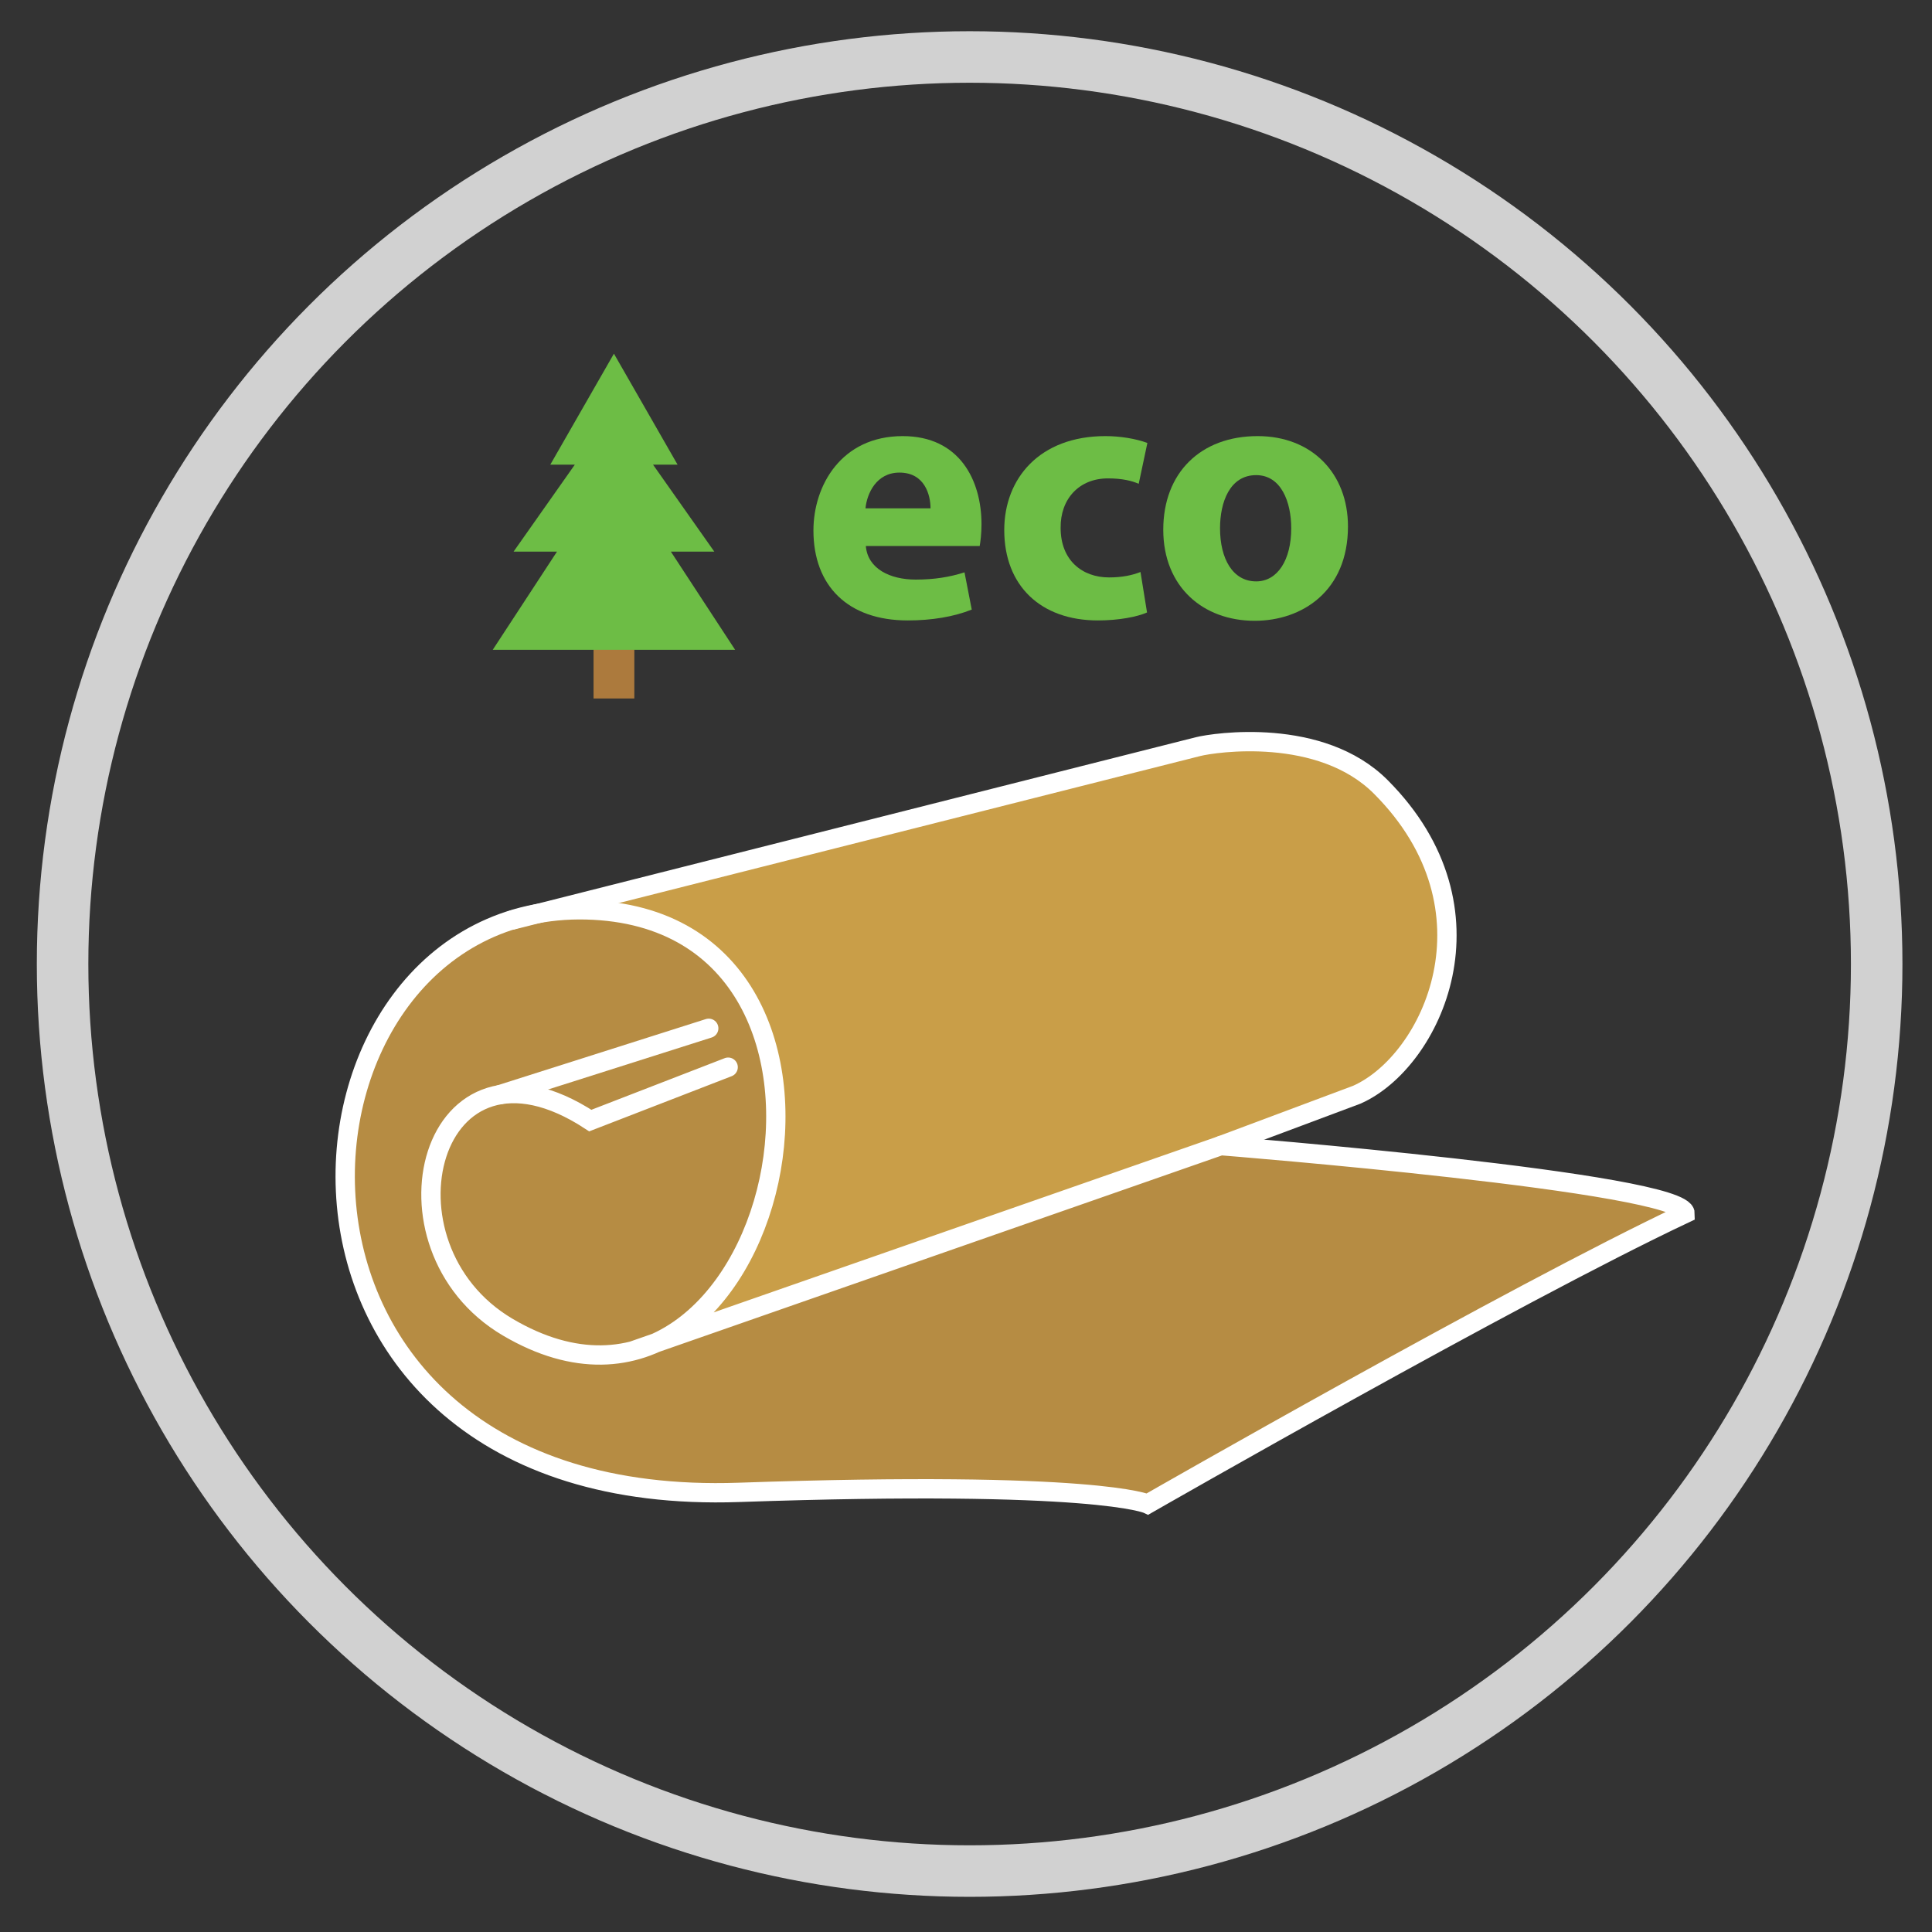 <?xml version="1.0" encoding="utf-8"?>
<!-- Generator: Adobe Illustrator 16.0.0, SVG Export Plug-In . SVG Version: 6.00 Build 0)  -->
<!DOCTYPE svg PUBLIC "-//W3C//DTD SVG 1.1//EN" "http://www.w3.org/Graphics/SVG/1.1/DTD/svg11.dtd">
<svg version="1.1" id="Layer_1" xmlns="http://www.w3.org/2000/svg" xmlns:xlink="http://www.w3.org/1999/xlink" x="0px" y="0px"
	 width="150px" height="150px" viewBox="0 0 150 150" enable-background="new 0 0 150 150" xml:space="preserve">
<rect x="0" y="0" width="150" height="150" fill="#333333" stroke="none"/>
<circle fill="none" stroke="#D1D1D1" stroke-width="4" stroke-miterlimit="10" cx="75.282" cy="74.847" r="70.423"/>
<g>
	<path fill="#C99E48" d="M94.777,88.946l10.566-3.953c6.998-2.578,9.555-16.918,1.867-23.893
		c-6.324-5.738-16.047-2.859-16.047-2.859L41.662,70.636l0,0c-9.152,3.529-15.33,9.975-15.33,20.371
		c0,13.494,10.94,24.434,24.434,24.434c1.443,0,5.236,0.666,6.612,0.426c4.386,0.189,7.265-0.193,11.872-0.426
		c16.996-0.857,19.849,1.328,19.849,1.328s33.896-19.438,41.729-22.555C132.111,91.169,94.777,88.946,94.777,88.946z"/>
	<path fill="#B68C43" stroke="#FFFFFF" stroke-width="1.5" stroke-linecap="round" stroke-miterlimit="10" d="M56.534,82.856
		l-10.702,4.145c-12.509-8.176-17.079,9.746-6.415,16.037c20.844,12.295,31.213-31.785,6.094-32.396
		c-25.018-0.607-28.567,46.625,11.868,45.225c27.797-0.963,31.721,0.902,31.721,0.902s28.361-16.252,41.729-22.555
		c0-2.402-36.051-5.268-36.051-5.268l-45.669,15.941"/>
	
		<line fill="none" stroke="#FFFFFF" stroke-width="1.5" stroke-linecap="round" stroke-linejoin="round" stroke-miterlimit="10" x1="38.802" y1="84.993" x2="55.026" y2="79.837"/>
	<path fill="none" stroke="#FFFFFF" stroke-width="1.5" stroke-linecap="round" stroke-miterlimit="10" d="M94.777,88.946
		l10.566-3.953c5.826-2.578,11.373-14.357,1.867-23.893c-4.67-4.686-12.91-3.455-14.191-3.133
		c-2.795,0.703-53.26,13.467-53.26,13.467"/>
</g>
<g>
	<path fill="#6DBD45" d="M67.223,42.389c0.141,1.768,1.88,2.61,3.873,2.61c1.459,0,2.638-0.197,3.788-0.562l0.562,2.891
		c-1.403,0.561-3.115,0.842-4.967,0.842c-4.658,0-7.324-2.694-7.324-6.987c0-3.479,2.161-7.324,6.931-7.324
		c4.434,0,6.118,3.451,6.118,6.847c0,0.729-0.084,1.375-0.141,1.684H67.223z M72.246,39.47c0-1.038-0.449-2.778-2.413-2.778
		c-1.796,0-2.525,1.627-2.638,2.778H72.246z"/>
	<path fill="#6DBD45" d="M89.055,47.552c-0.758,0.337-2.189,0.618-3.816,0.618c-4.434,0-7.269-2.694-7.269-7.015
		c0-4.013,2.75-7.296,7.857-7.296c1.122,0,2.357,0.196,3.255,0.533l-0.673,3.171c-0.506-0.225-1.263-0.421-2.386-0.421
		c-2.245,0-3.704,1.6-3.676,3.845c0,2.525,1.684,3.844,3.76,3.844c1.011,0,1.796-0.168,2.441-0.421L89.055,47.552z"/>
	<path fill="#6DBD45" d="M104.656,40.874c0,5.023-3.564,7.324-7.24,7.324c-4.013,0-7.1-2.638-7.1-7.071s2.919-7.268,7.324-7.268
		C101.85,33.858,104.656,36.749,104.656,40.874z M94.723,41.014c0,2.357,0.981,4.125,2.806,4.125c1.655,0,2.722-1.656,2.722-4.125
		c0-2.048-0.785-4.125-2.722-4.125C95.479,36.889,94.723,38.993,94.723,41.014z"/>
</g>
<g>
	<rect x="46.083" y="48.753" fill="#AC7A3D" width="3.166" height="5.477"/>
	<polygon fill="#6DBD45" points="52.371,43.263 52.086,42.829 55.459,42.829 51.561,37.296 50.7,36.074 52.605,36.074 
		50.134,31.765 47.665,27.459 45.196,31.765 42.726,36.074 44.63,36.074 43.77,37.296 39.873,42.829 43.245,42.829 42.959,43.263 
		38.254,50.454 47.666,50.454 57.077,50.454 	"/>
</g>
</svg>
